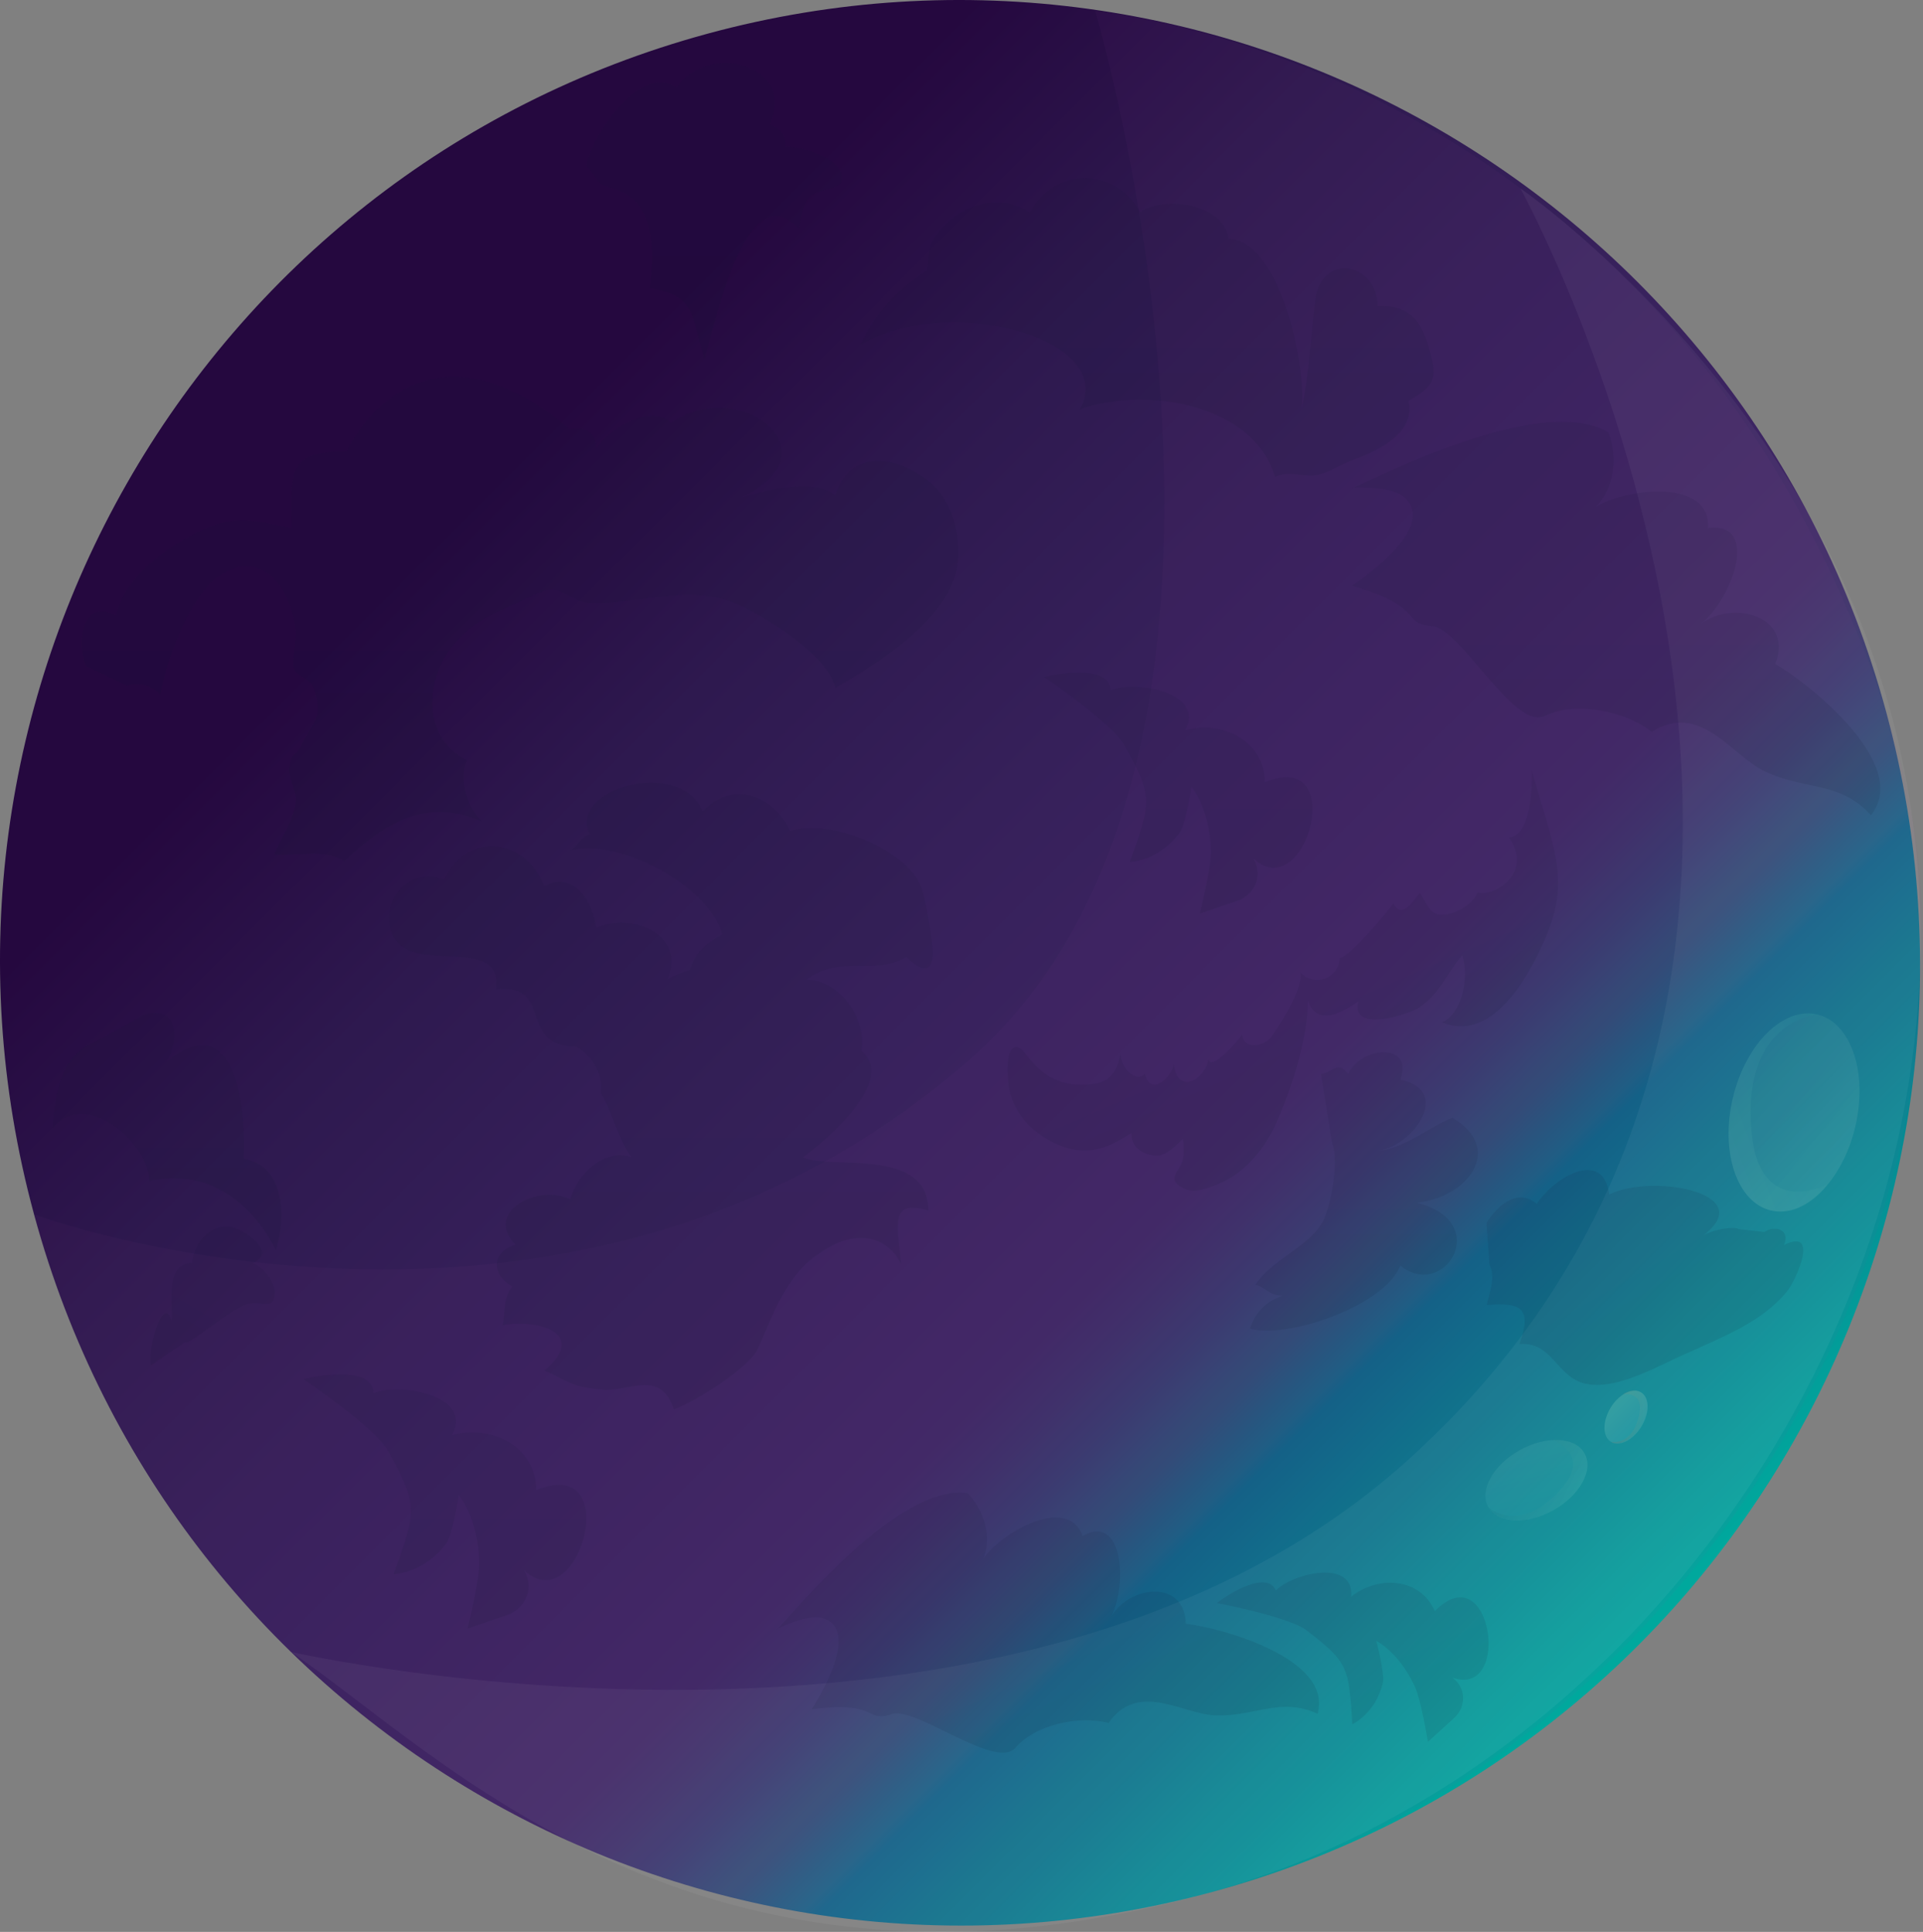 <?xml version="1.0" encoding="utf-8"?>
<!-- Generator: Adobe Illustrator 17.0.0, SVG Export Plug-In . SVG Version: 6.00 Build 0)  -->
<!DOCTYPE svg PUBLIC "-//W3C//DTD SVG 1.1//EN" "http://www.w3.org/Graphics/SVG/1.1/DTD/svg11.dtd">
<svg version="1.1" id="Layer_1" xmlns="http://www.w3.org/2000/svg" xmlns:xlink="http://www.w3.org/1999/xlink" x="0px" y="0px"
	 width="297.248px" height="298.658px" viewBox="156.925 594.616 297.248 298.658"
	 enable-background="new 156.925 594.616 297.248 298.658" xml:space="preserve">
<rect x="156.925" y="594.616" width="297.248" height="298.658" fill="#808080" stroke="none"/>
<g>
	<g>
		
			<linearGradient id="SVGID_1_" gradientUnits="userSpaceOnUse" x1="6816.577" y1="5805.703" x2="7074.724" y2="5953.522" gradientTransform="matrix(-0.262 -0.965 -0.965 0.262 7800.99 5903.788)">
			<stop  offset="0.006" style="stop-color:#00A89D"/>
			<stop  offset="0.203" style="stop-color:#0E6386"/>
			<stop  offset="0.211" style="stop-color:#1A5E83"/>
			<stop  offset="0.241" style="stop-color:#2E4C77"/>
			<stop  offset="0.272" style="stop-color:#373C6F"/>
			<stop  offset="0.302" style="stop-color:#3C3069"/>
			<stop  offset="0.333" style="stop-color:#3E2865"/>
			<stop  offset="0.363" style="stop-color:#3E2664"/>
			<stop  offset="0.546" style="stop-color:#36205A"/>
			<stop  offset="0.697" style="stop-color:#2E194F"/>
			<stop  offset="0.85" style="stop-color:#25083F"/>
		</linearGradient>
		<path fill="url(#SVGID_1_)" d="M266.286,599.827c79.049-21.483,160.607,25.408,182.165,104.733
			c21.558,79.326-25.048,161.047-104.097,182.53s-160.607-25.408-182.165-104.733S187.237,621.31,266.286,599.827z"/>
		<path opacity="0.05" fill="#923D96" enable-background="new    " d="M326.242,596.338c0,0,88.607,7.518,122.209,108.222
			c22.87,68.541-25.048,161.047-104.097,182.53s-160.607-25.408-182.165-104.733c0,0,82.798,30.548,144.803-24.103
			C360.15,711.401,326.242,596.338,326.242,596.338z"/>
		<path opacity="0.05" fill="#F7F7F6" enable-background="new    " d="M391.933,623.728c0,0,39.068,26.762,54.954,73.464
			c26.47,77.819-26.394,169.207-104.306,190.381s-117.992-22.348-140.689-37.582c0,0,111.363,25.395,172.451-29.471
			C458.775,744.688,391.933,623.728,391.933,623.728z"/>
		
			<linearGradient id="SVGID_2_" gradientUnits="userSpaceOnUse" x1="8891.942" y1="4335.896" x2="8897.784" y2="4335.896" gradientTransform="matrix(-0.704 -0.71 -0.71 0.704 9750.467 4075.656)">
			<stop  offset="0" style="stop-color:#44AEBB"/>
			<stop  offset="0.343" style="stop-color:#51B4BA"/>
			<stop  offset="0.896" style="stop-color:#6EC4B9"/>
			<stop  offset="1" style="stop-color:#73C9B9"/>
		</linearGradient>
		<path opacity="0.3" fill="url(#SVGID_2_)" enable-background="new    " d="M410.663,815.155c-1.289,2.113-3.402,3.173-4.721,2.369
			c-1.319-0.804-1.343-3.169-0.055-5.282c1.289-2.113,3.402-3.173,4.721-2.369C411.927,810.678,411.951,813.042,410.663,815.155z"/>
		
			<linearGradient id="SVGID_3_" gradientUnits="userSpaceOnUse" x1="-2518.362" y1="-449.68" x2="-2515.394" y2="-444.541" gradientTransform="matrix(0.541 0.841 0.841 -0.541 2147.387 2687.475)">
			<stop  offset="0" style="stop-color:#D14627"/>
			<stop  offset="0.273" style="stop-color:#BC7B4F"/>
			<stop  offset="0.527" style="stop-color:#A59D79"/>
			<stop  offset="0.741" style="stop-color:#8FB499"/>
			<stop  offset="0.905" style="stop-color:#7CC2AF"/>
			<stop  offset="1" style="stop-color:#73C9B9"/>
		</linearGradient>
		<path opacity="0.1" fill="url(#SVGID_3_)" enable-background="new    " d="M407.758,810.181c0,0,1.472-1.135,2.791-0.331
			s1.343,3.169,0.055,5.282c-1.289,2.113-3.402,3.173-4.721,2.369c0,0,3.289,0.798,4.394-4.056
			C411.165,809.538,407.758,810.181,407.758,810.181z"/>
		
			<linearGradient id="SVGID_4_" gradientUnits="userSpaceOnUse" x1="6839.401" y1="5814.617" x2="6850.509" y2="5814.617" gradientTransform="matrix(-0.262 -0.965 -0.965 0.262 7800.99 5903.788)">
			<stop  offset="0" style="stop-color:#44AEBB"/>
			<stop  offset="0.343" style="stop-color:#51B4BA"/>
			<stop  offset="0.896" style="stop-color:#6EC4B9"/>
			<stop  offset="1" style="stop-color:#73C9B9"/>
		</linearGradient>
		<path opacity="0.15" fill="url(#SVGID_4_)" enable-background="new    " d="M397.003,828.109
			c-4.114,2.286-8.606,2.057-10.032-0.511c-1.427-2.568,0.752-6.503,4.866-8.788c4.114-2.286,8.606-2.057,10.032,0.511
			S401.117,825.824,397.003,828.109z"/>
		
			<linearGradient id="SVGID_5_" gradientUnits="userSpaceOnUse" x1="-207.019" y1="-1473.094" x2="-201.375" y2="-1463.319" gradientTransform="matrix(0.056 0.998 0.998 -0.056 1872.598 945.226)">
			<stop  offset="0" style="stop-color:#016C73"/>
			<stop  offset="0.26" style="stop-color:#277D80"/>
			<stop  offset="0.805" style="stop-color:#5EAEA5"/>
			<stop  offset="1" style="stop-color:#73C9B9"/>
		</linearGradient>
		<path opacity="0.1" fill="url(#SVGID_5_)" enable-background="new    " d="M396.942,817.254c0,0,3.5-0.496,4.927,2.072
			s-0.752,6.503-4.866,8.788c-4.114,2.286-8.606,2.057-10.032-0.511c0,0,4.692,4.407,11.075-2.587
			C403.181,819.388,396.942,817.254,396.942,817.254z"/>
	</g>
	
		<linearGradient id="SVGID_6_" gradientUnits="userSpaceOnUse" x1="9142.679" y1="4003.441" x2="9164.816" y2="4003.441" gradientTransform="matrix(-0.775 -0.632 -0.632 0.775 10059.383 3445.698)">
		<stop  offset="0" style="stop-color:#CEE9DA"/>
		<stop  offset="0.047" style="stop-color:#C9E7D8"/>
		<stop  offset="0.476" style="stop-color:#9CD6C7"/>
		<stop  offset="0.808" style="stop-color:#7ECCBD"/>
		<stop  offset="1" style="stop-color:#73C9B9"/>
	</linearGradient>
	<path opacity="0.1" fill="url(#SVGID_6_)" enable-background="new    " d="M424.786,764.352
		c1.984-8.365,7.825-14.142,13.047-12.904c5.222,1.238,7.846,9.024,5.862,17.389s-7.825,14.142-13.047,12.904
		C425.427,780.502,422.802,772.717,424.786,764.352z"/>
	
		<linearGradient id="SVGID_7_" gradientUnits="userSpaceOnUse" x1="9149.686" y1="3996.054" x2="9159.997" y2="4013.911" gradientTransform="matrix(-0.775 -0.632 -0.632 0.775 10059.383 3445.698)">
		<stop  offset="0" style="stop-color:#0097A0"/>
		<stop  offset="0.371" style="stop-color:#3CA6A8"/>
		<stop  offset="1" style="stop-color:#73C9B9"/>
	</linearGradient>
	<path opacity="0.1" fill="url(#SVGID_7_)" enable-background="new    " d="M439.505,777.64c0,0-3.642,5.333-8.864,4.094
		c-5.222-1.238-7.846-9.024-5.862-17.389s7.825-14.142,13.047-12.904c0,0-11.725,0.902-10.152,18.127
		C428.941,783.429,439.505,777.64,439.505,777.64z"/>
	<g opacity="0.1">
		
			<linearGradient id="SVGID_8_" gradientUnits="userSpaceOnUse" x1="606.727" y1="1401.662" x2="606.727" y2="1447.836" gradientTransform="matrix(1 0 0 -1 -272.5 2070)">
			<stop  offset="0.238" style="stop-color:#0E162B"/>
			<stop  offset="0.499" style="stop-color:#101431"/>
			<stop  offset="0.755" style="stop-color:#121335"/>
		</linearGradient>
		<path fill="url(#SVGID_8_)" d="M300.72,632.578c2.64-5.52,10.08-8.88,15.361-5.04c3.84-7.2,13.232-7.088,17.072-0.128
			c3.84-2.64,12.961-1.2,13.681,4.08c8.4,0.48,12.209,21.249,11.249,26.529c1.2-5.76,1.44-11.281,2.16-17.041
			c0.96-7.44,9.6-5.76,9.6,0.96c5.04-0.24,6.96,2.4,8.16,7.2c1.2,4.08,0.48,5.28-3.36,7.44c1.2,5.28-5.28,7.92-9.12,9.36
			c-1.68,0.72-3.6,1.92-5.28,2.16c-2.16,0.24-4.08-0.72-6.24,0.24c-3.36-11.521-20.578-13.997-30.179-10.397
			c6.058-10.905-20.223-18.164-33.904-10.004c2.16-4.8,5.76-8.64,10.32-11.521"/>
	</g>
	<g opacity="0.1">
		
			<linearGradient id="SVGID_9_" gradientUnits="userSpaceOnUse" x1="509.816" y1="1342.265" x2="509.816" y2="1417.14" gradientTransform="matrix(1 0 0 -1 -272.5 2070)">
			<stop  offset="0.238" style="stop-color:#0E162B"/>
			<stop  offset="0.499" style="stop-color:#101431"/>
			<stop  offset="0.755" style="stop-color:#121335"/>
		</linearGradient>
		<path fill="url(#SVGID_9_)" d="M245.048,661.003c2.371-0.677,4.065,0.677,4.065,3.049c1.694-3.049,8.469-7.114,11.517-4.065
			c10.84-7.452,25.745,4.742,10.84,11.518c4.065-1.016,10.84-3.049,14.566-0.339c2.033-6.436,8.13-6.436,13.211-3.049
			c4.404,2.71,6.098,7.791,5.759,13.211c-0.677,8.469-11.856,15.582-18.97,19.647c-1.016-5.081-11.856-11.856-16.599-13.55
			c-7.452-2.371-15.582,1.016-22.019,0.339c-1.694-0.339-3.049-1.694-5.081-2.033c-1.694,0-4.404,1.694-6.097,2.371
			c-3.049,1.355-6.097,2.71-8.469,5.42c-5.081,5.081-6.097,14.905,1.355,18.631c-1.355,2.71,0,7.453,2.371,9.485
			c-8.469-3.726-14.905,0-21.341,6.097c-3.387-2.032-7.114-0.677-10.84-1.016c1.016-2.71,3.049-5.081,3.387-8.469
			c0-1.355-1.355-3.726-1.016-5.081c0.339-2.371,0.677-1.355,1.694-3.049c1.694-3.726,3.726-4.404,2.033-9.146
			c-0.678-1.694-2.71-1.694-3.049-3.049c-0.339-1.016,0.339-4.065,0.339-5.42c-0.678-7.453-6.097-14.227-13.211-7.791
			c-3.726,3.726-6.775,11.856-7.791,17.276c-1.355-1.355-3.387-2.032-5.081-1.355l-6.436-3.049
			c-1.355-3.726-0.678-10.501,4.742-7.791c1.016-5.42,6.775-9.824,11.179-12.195c6.775-3.726,9.146-2.71,15.921-1.355
			c0-8.469-1.016-11.856,8.469-11.856C210.495,664.391,221.117,640.878,245.048,661.003z"/>
	</g>
	<g opacity="0.1">
		
			<linearGradient id="SVGID_10_" gradientUnits="userSpaceOnUse" x1="531.579" y1="1257.506" x2="531.579" y2="1354.374" gradientTransform="matrix(1 0 0 -1 -272.5 2070)">
			<stop  offset="0.238" style="stop-color:#0E162B"/>
			<stop  offset="0.499" style="stop-color:#101431"/>
			<stop  offset="0.755" style="stop-color:#121335"/>
		</linearGradient>
		<path fill="url(#SVGID_10_)" d="M301.031,740.571c0.499,3.996-0.999,4.995-3.996,1.998c-4.995,2.997-9.989-0.499-15.483,3.496
			c4.995,0,9.49,5.994,8.491,10.988c5.494,4.495-4.995,13.486-8.99,16.482c3.996,1.998,19.371-1.767,19.371,8.222
			c-5.939-1.741-4.813,1.946-4.198,8.397c-1.998-4.495-7.203-5.737-12.697-1.741c-5.494,3.496-8.025,11.851-9.523,14.848
			s-9.934,8.234-12.931,9.233c-1.998-5.994-6.493-2.997-10.489-2.997c-5.494-0.499-4.995-0.999-9.49-2.997
			c6.993-5.994-1.498-7.991-6.493-6.992c0.499-2.497,0-3.996,1.498-5.994c-3.496-1.998-2.997-5.494,0.499-6.493
			c-4.995-4.995,3.496-9.49,8.491-6.992c0.999-3.996,5.494-7.991,9.49-6.493c-1.998-2.497-3.327-7.921-4.811-9.918
			c0.499-3.496-1.88-6.182-3.877-7.257c-8.99,0-3.299-9.796-12.289-8.797c0.999-7.991-10.988-2.997-14.984-6.992
			s0-12.487,6.993-9.989c3.496-7.492,12.487-6.493,15.483,0.999c4.495-2.497,7.492,2.497,7.991,6.493
			c5.494-2.497,13.985,0.999,10.988,7.991c0.499-0.5,3.496-1.498,3.496-1.498c0.999-2.997,2.497-3.996,4.995-5.494
			c-1.998-7.492-15.983-14.984-23.475-12.986c0.999-0.5,1.498-1.998,2.997-2.497c-3.496-6.992,13.985-11.987,17.481-3.496
			c4.495-4.995,10.988-2.497,13.486,2.997c5.994-1.998,17.271,2.621,19.979,7.991C300.125,733.246,301.031,740.571,301.031,740.571z
			"/>
	</g>
	<g opacity="0.1">
		
			<linearGradient id="SVGID_11_" gradientUnits="userSpaceOnUse" x1="539.811" y1="1419.956" x2="539.811" y2="1465.646" gradientTransform="matrix(1 0 0 -1 -272.5 2070)">
			<stop  offset="0.238" style="stop-color:#0E162B"/>
			<stop  offset="0.499" style="stop-color:#101431"/>
			<stop  offset="0.755" style="stop-color:#121335"/>
		</linearGradient>
		<path fill="url(#SVGID_11_)" d="M247.568,620.168c0.96-4.8,8.4-15.841,13.921-12.001c4.8-7.2,18.721-3.6,14.401,5.76
			c1.68,0.48,2.64,1.68,2.4,3.36c1.92-0.24,9.84,1.92,8.64,5.52c-0.24,0.96-3.84,1.2-4.8,2.16c-1.2,1.2-1.44,3.36-1.68,5.04
			c-8.4-9.12-13.199,15.957-14.639,20.037c-2.16-6.72-1.193-9.679-8.464-10.857c2.039-15.635-5.458-14.941-7.618-16.141"/>
	</g>
	<g opacity="0.1">
		
			<linearGradient id="SVGID_12_" gradientUnits="userSpaceOnUse" x1="679.188" y1="1349.366" x2="679.188" y2="1410.177" gradientTransform="matrix(1 0 0 -1 -272.5 2070)">
			<stop  offset="0.238" style="stop-color:#0E162B"/>
			<stop  offset="0.499" style="stop-color:#101431"/>
			<stop  offset="0.755" style="stop-color:#121335"/>
		</linearGradient>
		<path fill="url(#SVGID_12_)" d="M365.855,670.014c-1.431,1.431,28.256-15.391,39.702-8.546c1.431,3.817,0.954,8.589-1.909,11.452
			c4.771-2.863,17.774-4.328,17.297,3.306c8.112-0.954,3.698,11.008-1.074,14.825c5.249-3.817,14.314-0.954,11.452,6.203
			c5.726,3.34,20.995,15.746,14.792,23.38c-4.771-5.249-10.02-3.817-16.223-6.68c-5.249-2.386-10.02-10.974-17.655-6.203
			c-4.294-3.34-11.929-4.772-16.7-2.386c-4.772,1.909-13.059-13.938-17.354-13.938c-4.771-0.477-0.814-2.927-12.266-6.267
			c4.893-3.31,12.82-10.089,7.816-13.878C371.595,669.663,365.855,670.014,365.855,670.014z"/>
	</g>
	<g opacity="0.1">
		
			<linearGradient id="SVGID_13_" gradientUnits="userSpaceOnUse" x1="611.569" y1="1334.136" x2="611.569" y2="1371.414" gradientTransform="matrix(1 0 0 -1 -272.5 2070)">
			<stop  offset="0.238" style="stop-color:#0E162B"/>
			<stop  offset="0.499" style="stop-color:#101431"/>
			<stop  offset="0.755" style="stop-color:#121335"/>
		</linearGradient>
		<path fill="url(#SVGID_13_)" d="M348.426,733.793c3.218-1.341,4.022-5.363,1.073-7.777c8.581,11.263,16.626-16.089,2.95-10.458
			c0-6.436-6.704-9.654-12.335-8.045c3.218-5.899-7.777-7.776-11.531-6.168c0-3.754-7.29-2.847-10.24-2.043
			c0,0,10.427,7.036,12.359,10.471c3.09,5.493,3.655,7.359,3.261,10.299c-0.301,2.247-2.423,7.801-2.423,7.801
			s4.482-0.077,7.744-4.539c0.908-1.242,1.809-7.069,1.809-7.069s2.808,3.229,2.997,9.815c0.077,2.685-1.716,9.784-1.716,9.784
			L348.426,733.793z"/>
	</g>
	<g opacity="0.1">
		
			<linearGradient id="SVGID_14_" gradientUnits="userSpaceOnUse" x1="455.229" y1="1282.071" x2="455.229" y2="1318.792" gradientTransform="matrix(1 0 0 -1 -272.5 2070)">
			<stop  offset="0.238" style="stop-color:#0E162B"/>
			<stop  offset="0.499" style="stop-color:#101431"/>
			<stop  offset="0.755" style="stop-color:#121335"/>
		</linearGradient>
		<path fill="url(#SVGID_14_)" d="M179.241,751.478c5.372-1.535,5.372,3.837,3.453,7.29c11.127-9.209,12.278,8.825,11.894,14.964
			c6.523,1.151,6.523,9.209,4.988,14.197c-3.837-7.674-10.743-12.662-19.568-10.743c0-5.755-9.976-14.58-14.964-8.058
			c0.384-4.988,1.151-11.511,6.523-13.429"/>
	</g>
	<g opacity="0.1">
		
			<linearGradient id="SVGID_15_" gradientUnits="userSpaceOnUse" x1="1177.944" y1="3092.556" x2="1177.944" y2="3146.785" gradientTransform="matrix(0.918 -0.396 -0.396 -0.918 471.988 4179.769)">
			<stop  offset="0.238" style="stop-color:#0E162B"/>
			<stop  offset="0.499" style="stop-color:#101431"/>
			<stop  offset="0.755" style="stop-color:#121335"/>
		</linearGradient>
		<path fill="url(#SVGID_15_)" d="M276.985,846.463c-0.666,1.678,17.698-22.587,29.489-21.027c2.521,2.62,3.816,6.695,2.484,10.051
			c2.895-4.03,13.025-9.825,15.332-3.405c6.305-3.648,6.917,7.707,4.359,12.519c2.949-4.98,11.384-5.84,11.569,1.033
			c5.869,0.712,22.755,5.474,20.373,13.917c-5.762-2.612-9.554,0.415-15.644,0.263c-5.141-0.099-12.083-5.445-16.648,1.159
			c-4.697-1.217-11.454,0.308-14.517,3.948c-3.233,3.249-15.619-6.798-19.135-5.28c-4.076,1.295-1.701-2.109-12.258-0.797
			c2.837-4.44,6.932-12.791,1.496-14.126C281.561,844.147,276.985,846.463,276.985,846.463z"/>
	</g>
	<g opacity="0.1">
		
			<linearGradient id="SVGID_16_" gradientUnits="userSpaceOnUse" x1="690.894" y1="1265.703" x2="673.405" y2="1295.995" gradientTransform="matrix(1 0 0 -1 -272.5 2070)">
			<stop  offset="0.238" style="stop-color:#0E162B"/>
			<stop  offset="0.499" style="stop-color:#101431"/>
			<stop  offset="0.755" style="stop-color:#121335"/>
		</linearGradient>
		<path fill="url(#SVGID_16_)" d="M386.694,783.651c1.947-2.92,4.867-5.354,7.787-2.92c2.433-3.893,10.22-8.76,11.194-1.46
			c6.814-3.407,24.821,0,13.14,7.3c1.947-1.947,6.327-2.433,6.814-1.947l4.029,0.454c1.813-1.209,4.029-0.201,3.021,2.014
			c5.64-2.82,1.813,5.64,0.403,7.251c-3.827,4.633-9.669,6.849-14.906,9.266c-4.431,1.813-11.481,6.244-16.517,4.834
			c-4.23-1.209-4.834-6.446-9.87-6.043c2.014-5.64,0.201-6.446-5.036-6.043c0.403-2.014,1.41-4.23,0.403-6.244L386.694,783.651z"/>
	</g>
	<g opacity="0.1">
		
			<linearGradient id="SVGID_17_" gradientUnits="userSpaceOnUse" x1="1224.094" y1="3081.817" x2="1224.094" y2="3115.061" gradientTransform="matrix(0.918 -0.396 -0.396 -0.918 471.988 4179.769)">
			<stop  offset="0.238" style="stop-color:#0E162B"/>
			<stop  offset="0.499" style="stop-color:#101431"/>
			<stop  offset="0.755" style="stop-color:#121335"/>
		</linearGradient>
		<path fill="url(#SVGID_17_)" d="M381.866,860.054c2.161-2.235,1.398-5.813-1.87-6.747c11.006,6.19,7.928-19.049-1.28-9.606
			c-2.274-5.27-8.901-5.536-12.943-2.228c0.55-5.968-9.116-3.62-11.621-0.976c-1.327-3.074-6.975,0.245-9.106,1.946
			c0,0,11.024,2.077,13.82,4.206c4.471,3.406,5.593,4.734,6.31,7.281c0.548,1.947,0.773,7.244,0.773,7.244s3.643-1.647,4.737-6.453
			c0.304-1.338-1.017-6.427-1.017-6.427s3.44,1.652,5.922,6.978c1.012,2.171,2.052,8.618,2.052,8.618L381.866,860.054z"/>
	</g>
	<g opacity="0.1">
		
			<linearGradient id="SVGID_18_" gradientUnits="userSpaceOnUse" x1="1241.975" y1="2507.81" x2="1241.975" y2="2535.924" gradientTransform="matrix(0.917 -0.399 -0.557 -1.283 625.384 4480.315)">
			<stop  offset="0.238" style="stop-color:#0E162B"/>
			<stop  offset="0.499" style="stop-color:#101431"/>
			<stop  offset="0.755" style="stop-color:#121335"/>
		</linearGradient>
		<path fill="url(#SVGID_18_)" d="M357.911,744.929c1.973,2.26,5.966,1.135,6.117-2.222c1.295,0.13,7.691-7.493,8.272-8.438
			c1.411,2.677,3.274-0.73,4.126-1.62c1.516,2.632,1.918,3.843,4.504,3.239c1.481-0.297,3.75-1.63,4.389-3.293
			c3.26,0.662,8.501-3.522,4.845-8.514c3.152-0.157,3.662-6.961,3.541-10.373c1.085,4.205,2.649,8.375,3.526,12.671
			c1.175,5.552,0.254,9.416-1.605,13.688c-2.747,6.217-8.276,15.722-15.827,12.595c2.876-1.077,4.332-6.56,3.166-10.383
			c-2.388,2.77-3.562,6.052-6.642,8.083c-0.915,0.744-10.647,4.281-9.44-0.92c-2.206,1.478-6.302,4.158-7.826-0.203
			c0,0,0.374,6.719-4.547,18.316c-1.954,4.605-5.075,8.268-8.929,9.944c-1.458,0.634-3.75,1.63-5.402,0.962
			c-2.929-1.325-1.389-2.341-0.686-3.859c0.517-1.091,0.468-2.628,0.274-3.93c-0.956,0.935-2.057,2.106-3.474,2.549
			c-1.481,0.297-4.596-0.601-4.463-3.43c-2.124,1.096-6.724,5.233-13.965,0.354c-2.308-1.556-3.942-3.656-4.769-6.414
			c-0.574-2.175-0.943-8.022,1.344-7.166c1.355,0.508,3.562,6.938,11.947,5.546c2.208-0.367,3.393-2.167,3.756-4.75
			c-0.114,2.301,2.465,4.818,3.752,3.219c0.727,3.668,4.22,0.591,4.461-1.419c0.65,4.914,4.916,2.193,5.362-0.771
			c0.447,1.884,4.657-2.94,5.237-3.885c0.053,2.402,3.433,1.951,4.531,0.361C358.873,747.061,357.911,744.929,357.911,744.929z"/>
	</g>
	<g opacity="0.1">
		
			<linearGradient id="SVGID_19_" gradientUnits="userSpaceOnUse" x1="387.052" y1="-86.331" x2="387.052" y2="-61.319" gradientTransform="matrix(0.858 0.513 0.513 -0.858 -104.538 534.634)">
			<stop  offset="0.238" style="stop-color:#0E162B"/>
			<stop  offset="0.499" style="stop-color:#101431"/>
			<stop  offset="0.755" style="stop-color:#121335"/>
		</linearGradient>
		<path fill="url(#SVGID_19_)" d="M180.269,805.676c-0.659-2.624,2.054-11.257,3.175-6.796c0.292-2.724-1.126-8.924,3.172-9.027
			c0.226-2.986,2.782-6.139,5.998-5.552c1.871,0.227,7.42,3.994,3.353,5.574c1.51,0.458,3.547,3.015,3.418,4.721
			c-0.194,2.56-1.639,1.249-3.805,1.514c-2.69,0.397-9.246,6.508-10.066,6.017L180.269,805.676z"/>
	</g>
	<g opacity="0.1">
		
			<linearGradient id="SVGID_20_" gradientUnits="userSpaceOnUse" x1="640.246" y1="1269.669" x2="640.246" y2="1312.713" gradientTransform="matrix(1 0 0 -1 -272.5 2070)">
			<stop  offset="0.238" style="stop-color:#0E162B"/>
			<stop  offset="0.499" style="stop-color:#101431"/>
			<stop  offset="0.755" style="stop-color:#121335"/>
		</linearGradient>
		<path fill="url(#SVGID_20_)" d="M361.125,760.67c2.115-0.423,2.538-2.115,4.229,0c1.692-4.229,10.15-5.075,8.036,0.846
			c8.036,1.692,2.115,10.15-3.383,10.996c4.229-0.423,8.036-3.806,11.419-5.075c8.036,4.652,2.538,12.265-5.498,13.111
			c11.842,2.96,4.229,15.225-2.538,9.727c-2.538,6.344-17.763,11.419-23.261,9.727c0.846-2.538,2.538-4.229,5.075-5.075
			c-2.115,0-2.538-1.269-4.229-1.692c2.538-3.806,8.036-5.921,10.15-9.304c1.269-1.692,2.96-9.727,1.692-12.688L361.125,760.67z"/>
	</g>
	<g opacity="0.1">
		
			<linearGradient id="SVGID_21_" gradientUnits="userSpaceOnUse" x1="498.204" y1="1223.609" x2="498.204" y2="1262.917" gradientTransform="matrix(1 0 0 -1 -272.5 2070)">
			<stop  offset="0.238" style="stop-color:#0E162B"/>
			<stop  offset="0.499" style="stop-color:#101431"/>
			<stop  offset="0.755" style="stop-color:#121335"/>
		</linearGradient>
		<path fill="url(#SVGID_21_)" d="M235.571,844.205c3.393-1.414,4.241-5.655,1.131-8.2c9.048,11.876,17.531-16.965,3.11-11.027
			c0-6.786-7.069-10.179-13.007-8.483c3.393-6.221-8.2-8.2-12.158-6.503c0-3.959-7.687-3.002-10.797-2.154
			c0,0,10.994,7.419,13.032,11.041c3.258,5.792,3.854,7.76,3.439,10.86c-0.317,2.37-2.555,8.226-2.555,8.226
			s4.727-0.081,8.165-4.787c0.957-1.31,1.908-7.453,1.908-7.453s2.961,3.405,3.16,10.349c0.081,2.831-1.81,10.317-1.81,10.317
			L235.571,844.205z"/>
	</g>
</g>
</svg>
